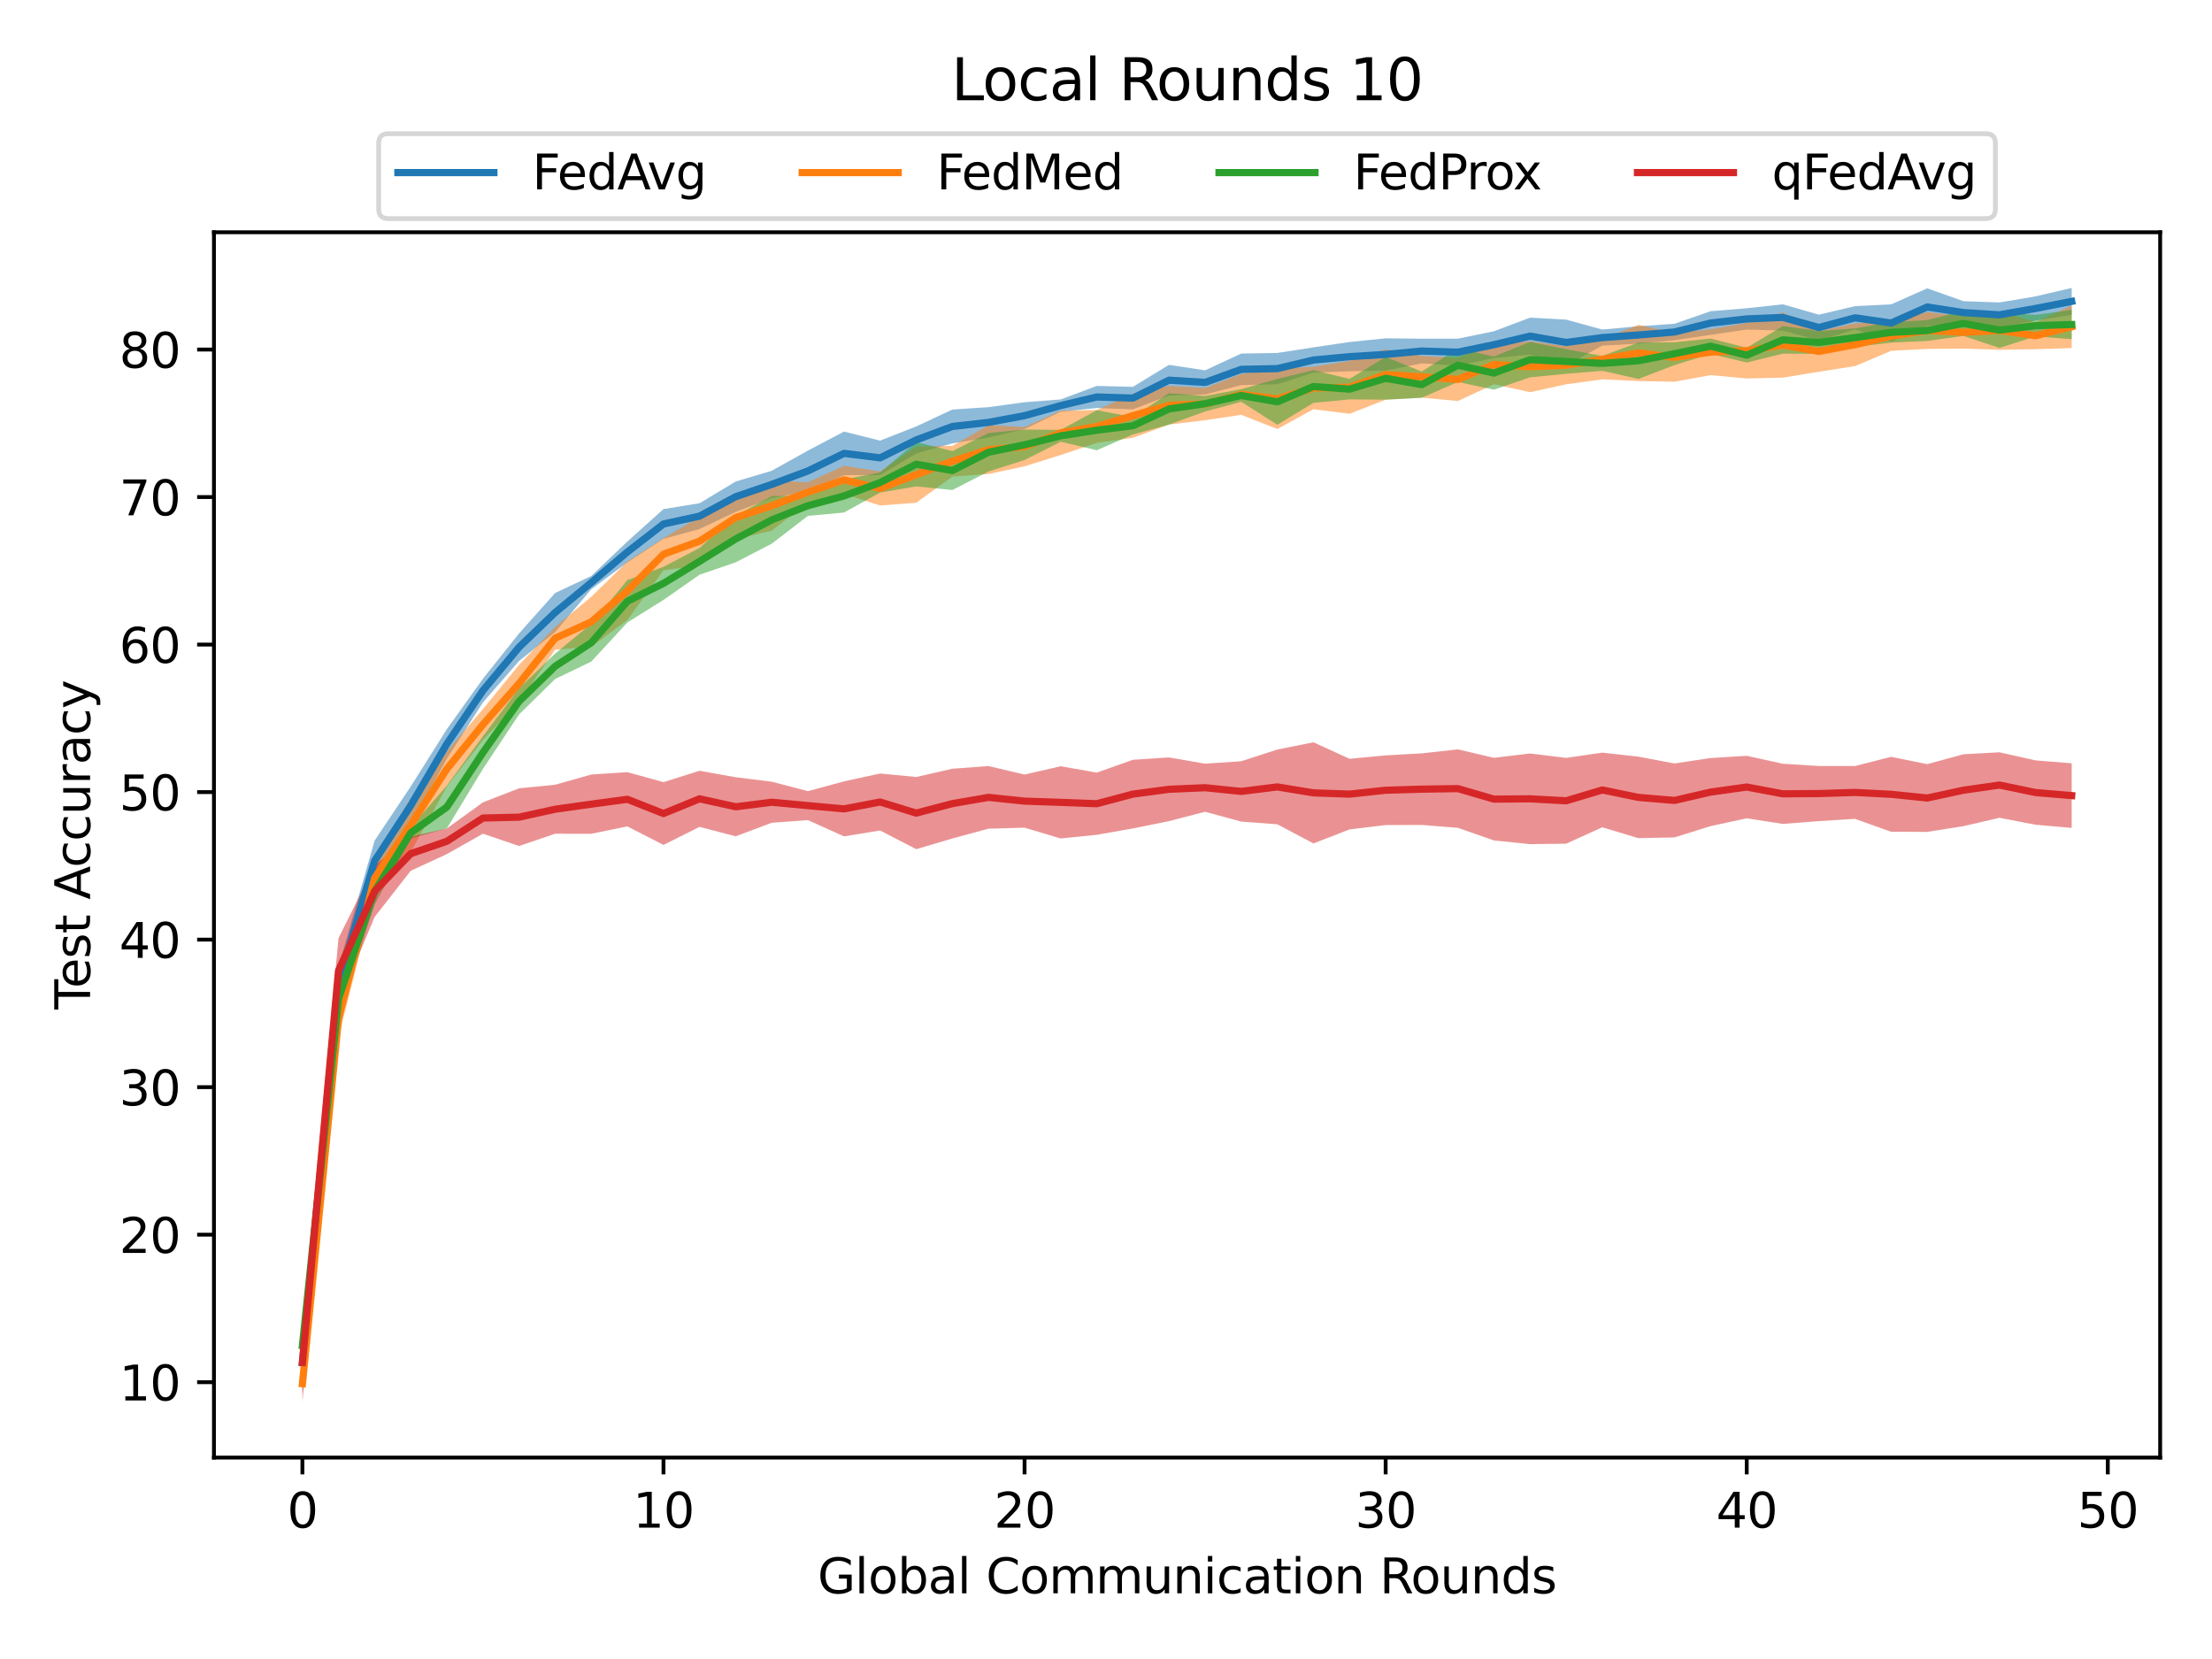 <?xml version="1.0" encoding="utf-8" standalone="no"?>
<!DOCTYPE svg PUBLIC "-//W3C//DTD SVG 1.1//EN"
  "http://www.w3.org/Graphics/SVG/1.1/DTD/svg11.dtd">
<svg height="345.6pt" version="1.1" viewBox="0 0 460.8 345.6" width="460.8pt" xmlns="http://www.w3.org/2000/svg" xmlns:xlink="http://www.w3.org/1999/xlink">
 <defs>
  <style type="text/css">*{stroke-linecap:butt;stroke-linejoin:round;}</style>
 </defs>
 <g id="figure_1">
  <g id="patch_1">
   <path d="M 0 345.6 
L 460.8 345.6 
L 460.8 0 
L 0 0 
z
" style="fill:#ffffff;"/>
  </g>
  <g id="axes_1">
   <g id="patch_2">
    <path d="M 44.57 303.64 
L 450 303.64 
L 450 48.38 
L 44.57 48.38 
z
" style="fill:#ffffff;"/>
   </g>
   <g id="PolyCollection_1">
    <path clip-path="url(#pc0c43f8c46)" d="M 62.999 277.417 
L 62.999 290.367 
L 70.521 208.019 
L 78.042 183.549 
L 85.564 171.791 
L 93.086 158.053 
L 100.608 146.318 
L 108.13 137.701 
L 115.652 131.658 
L 123.174 122.744 
L 130.696 117.167 
L 138.218 112.249 
L 145.739 110.205 
L 153.261 106.635 
L 160.783 103.746 
L 168.305 102.343 
L 175.827 98.987 
L 183.349 98.971 
L 190.871 94.457 
L 198.393 92.371 
L 205.915 91.159 
L 213.436 89.389 
L 220.958 85.766 
L 228.48 85.001 
L 236.002 85.279 
L 243.524 82.392 
L 251.046 82.18 
L 258.568 80.229 
L 266.09 80.044 
L 273.612 77.63 
L 281.134 77.343 
L 288.655 77.181 
L 296.177 75.702 
L 303.699 76.174 
L 311.221 74.607 
L 318.743 73.863 
L 326.265 76.094 
L 333.787 72.008 
L 341.309 71.598 
L 348.831 70.876 
L 356.352 69.759 
L 363.874 68.66 
L 371.396 68.86 
L 378.918 70.905 
L 386.44 68.64 
L 393.962 71.187 
L 401.484 67.834 
L 409.006 67.493 
L 416.528 68.158 
L 424.049 66.781 
L 431.571 65.58 
L 431.571 59.983 
L 431.571 59.983 
L 424.049 61.739 
L 416.528 63.007 
L 409.006 62.738 
L 401.484 60.063 
L 393.962 63.401 
L 386.44 63.769 
L 378.918 65.55 
L 371.396 63.394 
L 363.874 64.216 
L 356.352 64.829 
L 348.831 67.446 
L 341.309 67.969 
L 333.787 68.649 
L 326.265 66.585 
L 318.743 66.171 
L 311.221 69.005 
L 303.699 70.551 
L 296.177 70.556 
L 288.655 70.477 
L 281.134 71.249 
L 273.612 72.362 
L 266.09 73.527 
L 258.568 73.653 
L 251.046 77.148 
L 243.524 76.003 
L 236.002 80.585 
L 228.48 80.396 
L 220.958 83.21 
L 213.436 83.788 
L 205.915 84.819 
L 198.393 85.319 
L 190.871 88.834 
L 183.349 91.789 
L 175.827 89.906 
L 168.305 93.863 
L 160.783 98.062 
L 153.261 100.307 
L 145.739 104.829 
L 138.218 106.052 
L 130.696 112.805 
L 123.174 119.987 
L 115.652 123.522 
L 108.13 131.95 
L 100.608 141.382 
L 93.086 151.899 
L 85.564 163.835 
L 78.042 175.106 
L 70.521 201.362 
L 62.999 277.417 
z
" style="fill:#1f77b4;fill-opacity:0.5;"/>
   </g>
   <g id="PolyCollection_2">
    <path clip-path="url(#pc0c43f8c46)" d="M 62.999 286.229 
L 62.999 290.269 
L 70.521 216.076 
L 78.042 186.403 
L 85.564 177.494 
L 93.086 163.859 
L 100.608 154.142 
L 108.13 146.242 
L 115.652 135.338 
L 123.174 134.744 
L 130.696 129.166 
L 138.218 118.805 
L 145.739 117.787 
L 153.261 112.304 
L 160.783 110.55 
L 168.305 104.605 
L 175.827 102.917 
L 183.349 105.305 
L 190.871 104.729 
L 198.393 99.273 
L 205.915 98.744 
L 213.436 97.141 
L 220.958 94.787 
L 228.48 92.266 
L 236.002 91.195 
L 243.524 88.441 
L 251.046 87.536 
L 258.568 86.415 
L 266.09 89.373 
L 273.612 85.25 
L 281.134 86.196 
L 288.655 83.265 
L 296.177 82.833 
L 303.699 83.538 
L 311.221 80.047 
L 318.743 81.698 
L 326.265 80.057 
L 333.787 79.026 
L 341.309 79.378 
L 348.831 79.52 
L 356.352 78.149 
L 363.874 78.845 
L 371.396 78.669 
L 378.918 77.44 
L 386.44 76.266 
L 393.962 73.084 
L 401.484 72.688 
L 409.006 72.625 
L 416.528 72.858 
L 424.049 72.751 
L 431.571 72.51 
L 431.571 63.634 
L 431.571 63.634 
L 424.049 67.127 
L 416.528 64.842 
L 409.006 65.853 
L 401.484 65.012 
L 393.962 66.95 
L 386.44 67.346 
L 378.918 68.974 
L 371.396 65.099 
L 363.874 67.257 
L 356.352 68.575 
L 348.831 69.383 
L 341.309 67.658 
L 333.787 70.655 
L 326.265 72.114 
L 318.743 71.095 
L 311.221 71.813 
L 303.699 74.545 
L 296.177 74.161 
L 288.655 72.796 
L 281.134 75.156 
L 273.612 76.412 
L 266.09 76.802 
L 258.568 77.893 
L 251.046 80.818 
L 243.524 80.379 
L 236.002 81.982 
L 228.48 85.423 
L 220.958 85.548 
L 213.436 88.951 
L 205.915 88.593 
L 198.393 92.888 
L 190.871 93.033 
L 183.349 98.215 
L 175.827 97.024 
L 168.305 100.471 
L 160.783 100.128 
L 153.261 103.352 
L 145.739 107.672 
L 138.218 112.101 
L 130.696 116.989 
L 123.174 124.325 
L 115.652 130.578 
L 108.13 138.502 
L 100.608 147.718 
L 93.086 156.518 
L 85.564 166.223 
L 78.042 179.41 
L 70.521 208.243 
L 62.999 286.229 
z
" style="fill:#ff7f0e;fill-opacity:0.5;"/>
   </g>
   <g id="PolyCollection_3">
    <path clip-path="url(#pc0c43f8c46)" d="M 62.999 276.395 
L 62.999 284.231 
L 70.521 211.015 
L 78.042 188.462 
L 85.564 174.708 
L 93.086 172.573 
L 100.608 160.169 
L 108.13 148.83 
L 115.652 141.438 
L 123.174 137.82 
L 130.696 129.673 
L 138.218 124.969 
L 145.739 119.721 
L 153.261 117.138 
L 160.783 113.249 
L 168.305 107.464 
L 175.827 106.765 
L 183.349 102.608 
L 190.871 101.329 
L 198.393 102.078 
L 205.915 98.218 
L 213.436 95.836 
L 220.958 92.03 
L 228.48 93.794 
L 236.002 90.504 
L 243.524 88.456 
L 251.046 85.712 
L 258.568 83.703 
L 266.09 88.487 
L 273.612 83.924 
L 281.134 83.201 
L 288.655 83.255 
L 296.177 82.864 
L 303.699 79.57 
L 311.221 81.178 
L 318.743 78.606 
L 326.265 77.871 
L 333.787 77.245 
L 341.309 78.947 
L 348.831 76.051 
L 356.352 73.72 
L 363.874 75.521 
L 371.396 73.668 
L 378.918 73.717 
L 386.44 72.259 
L 393.962 71.375 
L 401.484 71.028 
L 409.006 69.975 
L 416.528 72.476 
L 424.049 70.085 
L 431.571 70.654 
L 431.571 64.556 
L 431.571 64.556 
L 424.049 65.592 
L 416.528 65.069 
L 409.006 64.768 
L 401.484 66.671 
L 393.962 67.103 
L 386.44 68.397 
L 378.918 68.962 
L 371.396 67.922 
L 363.874 72.448 
L 356.352 70.516 
L 348.831 71.296 
L 341.309 71.356 
L 333.787 74.148 
L 326.265 72.743 
L 318.743 71.231 
L 311.221 74.261 
L 303.699 72.601 
L 296.177 77.398 
L 288.655 74.362 
L 281.134 78.928 
L 273.612 77.116 
L 266.09 78.933 
L 258.568 81.072 
L 251.046 82.486 
L 243.524 81.92 
L 236.002 86.875 
L 228.48 85.452 
L 220.958 89.55 
L 213.436 89.478 
L 205.915 90.208 
L 198.393 93.972 
L 190.871 92.076 
L 183.349 98.422 
L 175.827 99.866 
L 168.305 103.214 
L 160.783 103.341 
L 153.261 107.388 
L 145.739 114.141 
L 138.218 118.073 
L 130.696 120.838 
L 123.174 129.963 
L 115.652 136.148 
L 108.13 143.382 
L 100.608 153.361 
L 93.086 163.675 
L 85.564 172.277 
L 78.042 182.952 
L 70.521 205.057 
L 62.999 276.395 
z
" style="fill:#2ca02c;fill-opacity:0.5;"/>
   </g>
   <g id="PolyCollection_4">
    <path clip-path="url(#pc0c43f8c46)" d="M 62.999 275.639 
L 62.999 292.037 
L 70.521 208.98 
L 78.042 191.023 
L 85.564 181.391 
L 93.086 177.925 
L 100.608 173.672 
L 108.13 176.239 
L 115.652 173.681 
L 123.174 173.694 
L 130.696 172.156 
L 138.218 176.013 
L 145.739 172.251 
L 153.261 174.219 
L 160.783 171.393 
L 168.305 170.843 
L 175.827 174.232 
L 183.349 173.008 
L 190.871 176.901 
L 198.393 174.674 
L 205.915 172.632 
L 213.436 172.421 
L 220.958 174.666 
L 228.48 173.908 
L 236.002 172.582 
L 243.524 171.059 
L 251.046 169.107 
L 258.568 171.152 
L 266.09 171.716 
L 273.612 175.703 
L 281.134 172.787 
L 288.655 171.875 
L 296.177 171.855 
L 303.699 172.451 
L 311.221 175.081 
L 318.743 175.849 
L 326.265 175.757 
L 333.787 172.34 
L 341.309 174.601 
L 348.831 174.446 
L 356.352 172.099 
L 363.874 170.463 
L 371.396 171.637 
L 378.918 171.052 
L 386.44 170.583 
L 393.962 173.273 
L 401.484 173.298 
L 409.006 172.107 
L 416.528 170.359 
L 424.049 171.81 
L 431.571 172.464 
L 431.571 159.01 
L 431.571 159.01 
L 424.049 158.399 
L 416.528 156.715 
L 409.006 157.13 
L 401.484 159.185 
L 393.962 157.66 
L 386.44 159.576 
L 378.918 159.575 
L 371.396 159.1 
L 363.874 157.447 
L 356.352 157.913 
L 348.831 159.044 
L 341.309 157.623 
L 333.787 156.787 
L 326.265 157.881 
L 318.743 156.965 
L 311.221 157.869 
L 303.699 156.11 
L 296.177 156.94 
L 288.655 157.362 
L 281.134 158.073 
L 273.612 154.628 
L 266.09 156.144 
L 258.568 158.577 
L 251.046 159.086 
L 243.524 157.785 
L 236.002 158.278 
L 228.48 160.947 
L 220.958 159.624 
L 213.436 161.352 
L 205.915 159.58 
L 198.393 160.144 
L 190.871 161.863 
L 183.349 161.134 
L 175.827 162.774 
L 168.305 164.811 
L 160.783 162.847 
L 153.261 161.914 
L 145.739 160.563 
L 138.218 162.935 
L 130.696 160.855 
L 123.174 161.346 
L 115.652 163.473 
L 108.13 164.222 
L 100.608 167.144 
L 93.086 172.591 
L 85.564 174.276 
L 78.042 180.292 
L 70.521 195.427 
L 62.999 275.639 
z
" style="fill:#d62728;fill-opacity:0.5;"/>
   </g>
   <g id="matplotlib.axis_1">
    <g id="xtick_1">
     <g id="line2d_1">
      <defs>
       <path d="M 0 0 
L 0 3.5 
" id="md876780bab" style="stroke:#000000;stroke-width:0.8;"/>
      </defs>
      <g>
       <use style="stroke:#000000;stroke-width:0.8;" x="62.999" xlink:href="#md876780bab" y="303.64"/>
      </g>
     </g>
     <g id="text_1">
      <!-- 0 -->
      <g transform="translate(59.817 318.238)scale(0.1 -0.1)">
       <defs>
        <path d="M 2034 4250 
Q 1547 4250 1301 3770 
Q 1056 3291 1056 2328 
Q 1056 1369 1301 889 
Q 1547 409 2034 409 
Q 2525 409 2770 889 
Q 3016 1369 3016 2328 
Q 3016 3291 2770 3770 
Q 2525 4250 2034 4250 
z
M 2034 4750 
Q 2819 4750 3233 4129 
Q 3647 3509 3647 2328 
Q 3647 1150 3233 529 
Q 2819 -91 2034 -91 
Q 1250 -91 836 529 
Q 422 1150 422 2328 
Q 422 3509 836 4129 
Q 1250 4750 2034 4750 
z
" id="DejaVuSans-30" transform="scale(0.016)"/>
       </defs>
       <use xlink:href="#DejaVuSans-30"/>
      </g>
     </g>
    </g>
    <g id="xtick_2">
     <g id="line2d_2">
      <g>
       <use style="stroke:#000000;stroke-width:0.8;" x="138.218" xlink:href="#md876780bab" y="303.64"/>
      </g>
     </g>
     <g id="text_2">
      <!-- 10 -->
      <g transform="translate(131.855 318.238)scale(0.1 -0.1)">
       <defs>
        <path d="M 794 531 
L 1825 531 
L 1825 4091 
L 703 3866 
L 703 4441 
L 1819 4666 
L 2450 4666 
L 2450 531 
L 3481 531 
L 3481 0 
L 794 0 
L 794 531 
z
" id="DejaVuSans-31" transform="scale(0.016)"/>
       </defs>
       <use xlink:href="#DejaVuSans-31"/>
       <use x="63.623" xlink:href="#DejaVuSans-30"/>
      </g>
     </g>
    </g>
    <g id="xtick_3">
     <g id="line2d_3">
      <g>
       <use style="stroke:#000000;stroke-width:0.8;" x="213.436" xlink:href="#md876780bab" y="303.64"/>
      </g>
     </g>
     <g id="text_3">
      <!-- 20 -->
      <g transform="translate(207.074 318.238)scale(0.1 -0.1)">
       <defs>
        <path d="M 1228 531 
L 3431 531 
L 3431 0 
L 469 0 
L 469 531 
Q 828 903 1448 1529 
Q 2069 2156 2228 2338 
Q 2531 2678 2651 2914 
Q 2772 3150 2772 3378 
Q 2772 3750 2511 3984 
Q 2250 4219 1831 4219 
Q 1534 4219 1204 4116 
Q 875 4013 500 3803 
L 500 4441 
Q 881 4594 1212 4672 
Q 1544 4750 1819 4750 
Q 2544 4750 2975 4387 
Q 3406 4025 3406 3419 
Q 3406 3131 3298 2873 
Q 3191 2616 2906 2266 
Q 2828 2175 2409 1742 
Q 1991 1309 1228 531 
z
" id="DejaVuSans-32" transform="scale(0.016)"/>
       </defs>
       <use xlink:href="#DejaVuSans-32"/>
       <use x="63.623" xlink:href="#DejaVuSans-30"/>
      </g>
     </g>
    </g>
    <g id="xtick_4">
     <g id="line2d_4">
      <g>
       <use style="stroke:#000000;stroke-width:0.8;" x="288.655" xlink:href="#md876780bab" y="303.64"/>
      </g>
     </g>
     <g id="text_4">
      <!-- 30 -->
      <g transform="translate(282.293 318.238)scale(0.1 -0.1)">
       <defs>
        <path d="M 2597 2516 
Q 3050 2419 3304 2112 
Q 3559 1806 3559 1356 
Q 3559 666 3084 287 
Q 2609 -91 1734 -91 
Q 1441 -91 1130 -33 
Q 819 25 488 141 
L 488 750 
Q 750 597 1062 519 
Q 1375 441 1716 441 
Q 2309 441 2620 675 
Q 2931 909 2931 1356 
Q 2931 1769 2642 2001 
Q 2353 2234 1838 2234 
L 1294 2234 
L 1294 2753 
L 1863 2753 
Q 2328 2753 2575 2939 
Q 2822 3125 2822 3475 
Q 2822 3834 2567 4026 
Q 2313 4219 1838 4219 
Q 1578 4219 1281 4162 
Q 984 4106 628 3988 
L 628 4550 
Q 988 4650 1302 4700 
Q 1616 4750 1894 4750 
Q 2613 4750 3031 4423 
Q 3450 4097 3450 3541 
Q 3450 3153 3228 2886 
Q 3006 2619 2597 2516 
z
" id="DejaVuSans-33" transform="scale(0.016)"/>
       </defs>
       <use xlink:href="#DejaVuSans-33"/>
       <use x="63.623" xlink:href="#DejaVuSans-30"/>
      </g>
     </g>
    </g>
    <g id="xtick_5">
     <g id="line2d_5">
      <g>
       <use style="stroke:#000000;stroke-width:0.8;" x="363.874" xlink:href="#md876780bab" y="303.64"/>
      </g>
     </g>
     <g id="text_5">
      <!-- 40 -->
      <g transform="translate(357.512 318.238)scale(0.1 -0.1)">
       <defs>
        <path d="M 2419 4116 
L 825 1625 
L 2419 1625 
L 2419 4116 
z
M 2253 4666 
L 3047 4666 
L 3047 1625 
L 3713 1625 
L 3713 1100 
L 3047 1100 
L 3047 0 
L 2419 0 
L 2419 1100 
L 313 1100 
L 313 1709 
L 2253 4666 
z
" id="DejaVuSans-34" transform="scale(0.016)"/>
       </defs>
       <use xlink:href="#DejaVuSans-34"/>
       <use x="63.623" xlink:href="#DejaVuSans-30"/>
      </g>
     </g>
    </g>
    <g id="xtick_6">
     <g id="line2d_6">
      <g>
       <use style="stroke:#000000;stroke-width:0.8;" x="439.093" xlink:href="#md876780bab" y="303.64"/>
      </g>
     </g>
     <g id="text_6">
      <!-- 50 -->
      <g transform="translate(432.731 318.238)scale(0.1 -0.1)">
       <defs>
        <path d="M 691 4666 
L 3169 4666 
L 3169 4134 
L 1269 4134 
L 1269 2991 
Q 1406 3038 1543 3061 
Q 1681 3084 1819 3084 
Q 2600 3084 3056 2656 
Q 3513 2228 3513 1497 
Q 3513 744 3044 326 
Q 2575 -91 1722 -91 
Q 1428 -91 1123 -41 
Q 819 9 494 109 
L 494 744 
Q 775 591 1075 516 
Q 1375 441 1709 441 
Q 2250 441 2565 725 
Q 2881 1009 2881 1497 
Q 2881 1984 2565 2268 
Q 2250 2553 1709 2553 
Q 1456 2553 1204 2497 
Q 953 2441 691 2322 
L 691 4666 
z
" id="DejaVuSans-35" transform="scale(0.016)"/>
       </defs>
       <use xlink:href="#DejaVuSans-35"/>
       <use x="63.623" xlink:href="#DejaVuSans-30"/>
      </g>
     </g>
    </g>
    <g id="text_7">
     <!-- Global Communication Rounds -->
     <g transform="translate(170.323 331.917)scale(0.1 -0.1)">
      <defs>
       <path d="M 3809 666 
L 3809 1919 
L 2778 1919 
L 2778 2438 
L 4434 2438 
L 4434 434 
Q 4069 175 3628 42 
Q 3188 -91 2688 -91 
Q 1594 -91 976 548 
Q 359 1188 359 2328 
Q 359 3472 976 4111 
Q 1594 4750 2688 4750 
Q 3144 4750 3555 4637 
Q 3966 4525 4313 4306 
L 4313 3634 
Q 3963 3931 3569 4081 
Q 3175 4231 2741 4231 
Q 1884 4231 1454 3753 
Q 1025 3275 1025 2328 
Q 1025 1384 1454 906 
Q 1884 428 2741 428 
Q 3075 428 3337 486 
Q 3600 544 3809 666 
z
" id="DejaVuSans-47" transform="scale(0.016)"/>
       <path d="M 603 4863 
L 1178 4863 
L 1178 0 
L 603 0 
L 603 4863 
z
" id="DejaVuSans-6c" transform="scale(0.016)"/>
       <path d="M 1959 3097 
Q 1497 3097 1228 2736 
Q 959 2375 959 1747 
Q 959 1119 1226 758 
Q 1494 397 1959 397 
Q 2419 397 2687 759 
Q 2956 1122 2956 1747 
Q 2956 2369 2687 2733 
Q 2419 3097 1959 3097 
z
M 1959 3584 
Q 2709 3584 3137 3096 
Q 3566 2609 3566 1747 
Q 3566 888 3137 398 
Q 2709 -91 1959 -91 
Q 1206 -91 779 398 
Q 353 888 353 1747 
Q 353 2609 779 3096 
Q 1206 3584 1959 3584 
z
" id="DejaVuSans-6f" transform="scale(0.016)"/>
       <path d="M 3116 1747 
Q 3116 2381 2855 2742 
Q 2594 3103 2138 3103 
Q 1681 3103 1420 2742 
Q 1159 2381 1159 1747 
Q 1159 1113 1420 752 
Q 1681 391 2138 391 
Q 2594 391 2855 752 
Q 3116 1113 3116 1747 
z
M 1159 2969 
Q 1341 3281 1617 3432 
Q 1894 3584 2278 3584 
Q 2916 3584 3314 3078 
Q 3713 2572 3713 1747 
Q 3713 922 3314 415 
Q 2916 -91 2278 -91 
Q 1894 -91 1617 61 
Q 1341 213 1159 525 
L 1159 0 
L 581 0 
L 581 4863 
L 1159 4863 
L 1159 2969 
z
" id="DejaVuSans-62" transform="scale(0.016)"/>
       <path d="M 2194 1759 
Q 1497 1759 1228 1600 
Q 959 1441 959 1056 
Q 959 750 1161 570 
Q 1363 391 1709 391 
Q 2188 391 2477 730 
Q 2766 1069 2766 1631 
L 2766 1759 
L 2194 1759 
z
M 3341 1997 
L 3341 0 
L 2766 0 
L 2766 531 
Q 2569 213 2275 61 
Q 1981 -91 1556 -91 
Q 1019 -91 701 211 
Q 384 513 384 1019 
Q 384 1609 779 1909 
Q 1175 2209 1959 2209 
L 2766 2209 
L 2766 2266 
Q 2766 2663 2505 2880 
Q 2244 3097 1772 3097 
Q 1472 3097 1187 3025 
Q 903 2953 641 2809 
L 641 3341 
Q 956 3463 1253 3523 
Q 1550 3584 1831 3584 
Q 2591 3584 2966 3190 
Q 3341 2797 3341 1997 
z
" id="DejaVuSans-61" transform="scale(0.016)"/>
       <path id="DejaVuSans-20" transform="scale(0.016)"/>
       <path d="M 4122 4306 
L 4122 3641 
Q 3803 3938 3442 4084 
Q 3081 4231 2675 4231 
Q 1875 4231 1450 3742 
Q 1025 3253 1025 2328 
Q 1025 1406 1450 917 
Q 1875 428 2675 428 
Q 3081 428 3442 575 
Q 3803 722 4122 1019 
L 4122 359 
Q 3791 134 3420 21 
Q 3050 -91 2638 -91 
Q 1578 -91 968 557 
Q 359 1206 359 2328 
Q 359 3453 968 4101 
Q 1578 4750 2638 4750 
Q 3056 4750 3426 4639 
Q 3797 4528 4122 4306 
z
" id="DejaVuSans-43" transform="scale(0.016)"/>
       <path d="M 3328 2828 
Q 3544 3216 3844 3400 
Q 4144 3584 4550 3584 
Q 5097 3584 5394 3201 
Q 5691 2819 5691 2113 
L 5691 0 
L 5113 0 
L 5113 2094 
Q 5113 2597 4934 2840 
Q 4756 3084 4391 3084 
Q 3944 3084 3684 2787 
Q 3425 2491 3425 1978 
L 3425 0 
L 2847 0 
L 2847 2094 
Q 2847 2600 2669 2842 
Q 2491 3084 2119 3084 
Q 1678 3084 1418 2786 
Q 1159 2488 1159 1978 
L 1159 0 
L 581 0 
L 581 3500 
L 1159 3500 
L 1159 2956 
Q 1356 3278 1631 3431 
Q 1906 3584 2284 3584 
Q 2666 3584 2933 3390 
Q 3200 3197 3328 2828 
z
" id="DejaVuSans-6d" transform="scale(0.016)"/>
       <path d="M 544 1381 
L 544 3500 
L 1119 3500 
L 1119 1403 
Q 1119 906 1312 657 
Q 1506 409 1894 409 
Q 2359 409 2629 706 
Q 2900 1003 2900 1516 
L 2900 3500 
L 3475 3500 
L 3475 0 
L 2900 0 
L 2900 538 
Q 2691 219 2414 64 
Q 2138 -91 1772 -91 
Q 1169 -91 856 284 
Q 544 659 544 1381 
z
M 1991 3584 
L 1991 3584 
z
" id="DejaVuSans-75" transform="scale(0.016)"/>
       <path d="M 3513 2113 
L 3513 0 
L 2938 0 
L 2938 2094 
Q 2938 2591 2744 2837 
Q 2550 3084 2163 3084 
Q 1697 3084 1428 2787 
Q 1159 2491 1159 1978 
L 1159 0 
L 581 0 
L 581 3500 
L 1159 3500 
L 1159 2956 
Q 1366 3272 1645 3428 
Q 1925 3584 2291 3584 
Q 2894 3584 3203 3211 
Q 3513 2838 3513 2113 
z
" id="DejaVuSans-6e" transform="scale(0.016)"/>
       <path d="M 603 3500 
L 1178 3500 
L 1178 0 
L 603 0 
L 603 3500 
z
M 603 4863 
L 1178 4863 
L 1178 4134 
L 603 4134 
L 603 4863 
z
" id="DejaVuSans-69" transform="scale(0.016)"/>
       <path d="M 3122 3366 
L 3122 2828 
Q 2878 2963 2633 3030 
Q 2388 3097 2138 3097 
Q 1578 3097 1268 2742 
Q 959 2388 959 1747 
Q 959 1106 1268 751 
Q 1578 397 2138 397 
Q 2388 397 2633 464 
Q 2878 531 3122 666 
L 3122 134 
Q 2881 22 2623 -34 
Q 2366 -91 2075 -91 
Q 1284 -91 818 406 
Q 353 903 353 1747 
Q 353 2603 823 3093 
Q 1294 3584 2113 3584 
Q 2378 3584 2631 3529 
Q 2884 3475 3122 3366 
z
" id="DejaVuSans-63" transform="scale(0.016)"/>
       <path d="M 1172 4494 
L 1172 3500 
L 2356 3500 
L 2356 3053 
L 1172 3053 
L 1172 1153 
Q 1172 725 1289 603 
Q 1406 481 1766 481 
L 2356 481 
L 2356 0 
L 1766 0 
Q 1100 0 847 248 
Q 594 497 594 1153 
L 594 3053 
L 172 3053 
L 172 3500 
L 594 3500 
L 594 4494 
L 1172 4494 
z
" id="DejaVuSans-74" transform="scale(0.016)"/>
       <path d="M 2841 2188 
Q 3044 2119 3236 1894 
Q 3428 1669 3622 1275 
L 4263 0 
L 3584 0 
L 2988 1197 
Q 2756 1666 2539 1819 
Q 2322 1972 1947 1972 
L 1259 1972 
L 1259 0 
L 628 0 
L 628 4666 
L 2053 4666 
Q 2853 4666 3247 4331 
Q 3641 3997 3641 3322 
Q 3641 2881 3436 2590 
Q 3231 2300 2841 2188 
z
M 1259 4147 
L 1259 2491 
L 2053 2491 
Q 2509 2491 2742 2702 
Q 2975 2913 2975 3322 
Q 2975 3731 2742 3939 
Q 2509 4147 2053 4147 
L 1259 4147 
z
" id="DejaVuSans-52" transform="scale(0.016)"/>
       <path d="M 2906 2969 
L 2906 4863 
L 3481 4863 
L 3481 0 
L 2906 0 
L 2906 525 
Q 2725 213 2448 61 
Q 2172 -91 1784 -91 
Q 1150 -91 751 415 
Q 353 922 353 1747 
Q 353 2572 751 3078 
Q 1150 3584 1784 3584 
Q 2172 3584 2448 3432 
Q 2725 3281 2906 2969 
z
M 947 1747 
Q 947 1113 1208 752 
Q 1469 391 1925 391 
Q 2381 391 2643 752 
Q 2906 1113 2906 1747 
Q 2906 2381 2643 2742 
Q 2381 3103 1925 3103 
Q 1469 3103 1208 2742 
Q 947 2381 947 1747 
z
" id="DejaVuSans-64" transform="scale(0.016)"/>
       <path d="M 2834 3397 
L 2834 2853 
Q 2591 2978 2328 3040 
Q 2066 3103 1784 3103 
Q 1356 3103 1142 2972 
Q 928 2841 928 2578 
Q 928 2378 1081 2264 
Q 1234 2150 1697 2047 
L 1894 2003 
Q 2506 1872 2764 1633 
Q 3022 1394 3022 966 
Q 3022 478 2636 193 
Q 2250 -91 1575 -91 
Q 1294 -91 989 -36 
Q 684 19 347 128 
L 347 722 
Q 666 556 975 473 
Q 1284 391 1588 391 
Q 1994 391 2212 530 
Q 2431 669 2431 922 
Q 2431 1156 2273 1281 
Q 2116 1406 1581 1522 
L 1381 1569 
Q 847 1681 609 1914 
Q 372 2147 372 2553 
Q 372 3047 722 3315 
Q 1072 3584 1716 3584 
Q 2034 3584 2315 3537 
Q 2597 3491 2834 3397 
z
" id="DejaVuSans-73" transform="scale(0.016)"/>
      </defs>
      <use xlink:href="#DejaVuSans-47"/>
      <use x="77.49" xlink:href="#DejaVuSans-6c"/>
      <use x="105.273" xlink:href="#DejaVuSans-6f"/>
      <use x="166.455" xlink:href="#DejaVuSans-62"/>
      <use x="229.932" xlink:href="#DejaVuSans-61"/>
      <use x="291.211" xlink:href="#DejaVuSans-6c"/>
      <use x="318.994" xlink:href="#DejaVuSans-20"/>
      <use x="350.781" xlink:href="#DejaVuSans-43"/>
      <use x="420.605" xlink:href="#DejaVuSans-6f"/>
      <use x="481.787" xlink:href="#DejaVuSans-6d"/>
      <use x="579.199" xlink:href="#DejaVuSans-6d"/>
      <use x="676.611" xlink:href="#DejaVuSans-75"/>
      <use x="739.99" xlink:href="#DejaVuSans-6e"/>
      <use x="803.369" xlink:href="#DejaVuSans-69"/>
      <use x="831.152" xlink:href="#DejaVuSans-63"/>
      <use x="886.133" xlink:href="#DejaVuSans-61"/>
      <use x="947.412" xlink:href="#DejaVuSans-74"/>
      <use x="986.621" xlink:href="#DejaVuSans-69"/>
      <use x="1014.404" xlink:href="#DejaVuSans-6f"/>
      <use x="1075.586" xlink:href="#DejaVuSans-6e"/>
      <use x="1138.965" xlink:href="#DejaVuSans-20"/>
      <use x="1170.752" xlink:href="#DejaVuSans-52"/>
      <use x="1235.734" xlink:href="#DejaVuSans-6f"/>
      <use x="1296.916" xlink:href="#DejaVuSans-75"/>
      <use x="1360.295" xlink:href="#DejaVuSans-6e"/>
      <use x="1423.674" xlink:href="#DejaVuSans-64"/>
      <use x="1487.15" xlink:href="#DejaVuSans-73"/>
     </g>
    </g>
   </g>
   <g id="matplotlib.axis_2">
    <g id="ytick_1">
     <g id="line2d_7">
      <defs>
       <path d="M 0 0 
L -3.5 0 
" id="m80d106e3ca" style="stroke:#000000;stroke-width:0.8;"/>
      </defs>
      <g>
       <use style="stroke:#000000;stroke-width:0.8;" x="44.57" xlink:href="#m80d106e3ca" y="287.938"/>
      </g>
     </g>
     <g id="text_8">
      <!-- 10 -->
      <g transform="translate(24.845 291.737)scale(0.1 -0.1)">
       <use xlink:href="#DejaVuSans-31"/>
       <use x="63.623" xlink:href="#DejaVuSans-30"/>
      </g>
     </g>
    </g>
    <g id="ytick_2">
     <g id="line2d_8">
      <g>
       <use style="stroke:#000000;stroke-width:0.8;" x="44.57" xlink:href="#m80d106e3ca" y="257.206"/>
      </g>
     </g>
     <g id="text_9">
      <!-- 20 -->
      <g transform="translate(24.845 261.005)scale(0.1 -0.1)">
       <use xlink:href="#DejaVuSans-32"/>
       <use x="63.623" xlink:href="#DejaVuSans-30"/>
      </g>
     </g>
    </g>
    <g id="ytick_3">
     <g id="line2d_9">
      <g>
       <use style="stroke:#000000;stroke-width:0.8;" x="44.57" xlink:href="#m80d106e3ca" y="226.475"/>
      </g>
     </g>
     <g id="text_10">
      <!-- 30 -->
      <g transform="translate(24.845 230.274)scale(0.1 -0.1)">
       <use xlink:href="#DejaVuSans-33"/>
       <use x="63.623" xlink:href="#DejaVuSans-30"/>
      </g>
     </g>
    </g>
    <g id="ytick_4">
     <g id="line2d_10">
      <g>
       <use style="stroke:#000000;stroke-width:0.8;" x="44.57" xlink:href="#m80d106e3ca" y="195.743"/>
      </g>
     </g>
     <g id="text_11">
      <!-- 40 -->
      <g transform="translate(24.845 199.543)scale(0.1 -0.1)">
       <use xlink:href="#DejaVuSans-34"/>
       <use x="63.623" xlink:href="#DejaVuSans-30"/>
      </g>
     </g>
    </g>
    <g id="ytick_5">
     <g id="line2d_11">
      <g>
       <use style="stroke:#000000;stroke-width:0.8;" x="44.57" xlink:href="#m80d106e3ca" y="165.012"/>
      </g>
     </g>
     <g id="text_12">
      <!-- 50 -->
      <g transform="translate(24.845 168.811)scale(0.1 -0.1)">
       <use xlink:href="#DejaVuSans-35"/>
       <use x="63.623" xlink:href="#DejaVuSans-30"/>
      </g>
     </g>
    </g>
    <g id="ytick_6">
     <g id="line2d_12">
      <g>
       <use style="stroke:#000000;stroke-width:0.8;" x="44.57" xlink:href="#m80d106e3ca" y="134.281"/>
      </g>
     </g>
     <g id="text_13">
      <!-- 60 -->
      <g transform="translate(24.845 138.08)scale(0.1 -0.1)">
       <defs>
        <path d="M 2113 2584 
Q 1688 2584 1439 2293 
Q 1191 2003 1191 1497 
Q 1191 994 1439 701 
Q 1688 409 2113 409 
Q 2538 409 2786 701 
Q 3034 994 3034 1497 
Q 3034 2003 2786 2293 
Q 2538 2584 2113 2584 
z
M 3366 4563 
L 3366 3988 
Q 3128 4100 2886 4159 
Q 2644 4219 2406 4219 
Q 1781 4219 1451 3797 
Q 1122 3375 1075 2522 
Q 1259 2794 1537 2939 
Q 1816 3084 2150 3084 
Q 2853 3084 3261 2657 
Q 3669 2231 3669 1497 
Q 3669 778 3244 343 
Q 2819 -91 2113 -91 
Q 1303 -91 875 529 
Q 447 1150 447 2328 
Q 447 3434 972 4092 
Q 1497 4750 2381 4750 
Q 2619 4750 2861 4703 
Q 3103 4656 3366 4563 
z
" id="DejaVuSans-36" transform="scale(0.016)"/>
       </defs>
       <use xlink:href="#DejaVuSans-36"/>
       <use x="63.623" xlink:href="#DejaVuSans-30"/>
      </g>
     </g>
    </g>
    <g id="ytick_7">
     <g id="line2d_13">
      <g>
       <use style="stroke:#000000;stroke-width:0.8;" x="44.57" xlink:href="#m80d106e3ca" y="103.549"/>
      </g>
     </g>
     <g id="text_14">
      <!-- 70 -->
      <g transform="translate(24.845 107.348)scale(0.1 -0.1)">
       <defs>
        <path d="M 525 4666 
L 3525 4666 
L 3525 4397 
L 1831 0 
L 1172 0 
L 2766 4134 
L 525 4134 
L 525 4666 
z
" id="DejaVuSans-37" transform="scale(0.016)"/>
       </defs>
       <use xlink:href="#DejaVuSans-37"/>
       <use x="63.623" xlink:href="#DejaVuSans-30"/>
      </g>
     </g>
    </g>
    <g id="ytick_8">
     <g id="line2d_14">
      <g>
       <use style="stroke:#000000;stroke-width:0.8;" x="44.57" xlink:href="#m80d106e3ca" y="72.818"/>
      </g>
     </g>
     <g id="text_15">
      <!-- 80 -->
      <g transform="translate(24.845 76.617)scale(0.1 -0.1)">
       <defs>
        <path d="M 2034 2216 
Q 1584 2216 1326 1975 
Q 1069 1734 1069 1313 
Q 1069 891 1326 650 
Q 1584 409 2034 409 
Q 2484 409 2743 651 
Q 3003 894 3003 1313 
Q 3003 1734 2745 1975 
Q 2488 2216 2034 2216 
z
M 1403 2484 
Q 997 2584 770 2862 
Q 544 3141 544 3541 
Q 544 4100 942 4425 
Q 1341 4750 2034 4750 
Q 2731 4750 3128 4425 
Q 3525 4100 3525 3541 
Q 3525 3141 3298 2862 
Q 3072 2584 2669 2484 
Q 3125 2378 3379 2068 
Q 3634 1759 3634 1313 
Q 3634 634 3220 271 
Q 2806 -91 2034 -91 
Q 1263 -91 848 271 
Q 434 634 434 1313 
Q 434 1759 690 2068 
Q 947 2378 1403 2484 
z
M 1172 3481 
Q 1172 3119 1398 2916 
Q 1625 2713 2034 2713 
Q 2441 2713 2670 2916 
Q 2900 3119 2900 3481 
Q 2900 3844 2670 4047 
Q 2441 4250 2034 4250 
Q 1625 4250 1398 4047 
Q 1172 3844 1172 3481 
z
" id="DejaVuSans-38" transform="scale(0.016)"/>
       </defs>
       <use xlink:href="#DejaVuSans-38"/>
       <use x="63.623" xlink:href="#DejaVuSans-30"/>
      </g>
     </g>
    </g>
    <g id="text_16">
     <!-- Test Accuracy -->
     <g transform="translate(18.765 210.273)rotate(-90)scale(0.1 -0.1)">
      <defs>
       <path d="M -19 4666 
L 3928 4666 
L 3928 4134 
L 2272 4134 
L 2272 0 
L 1638 0 
L 1638 4134 
L -19 4134 
L -19 4666 
z
" id="DejaVuSans-54" transform="scale(0.016)"/>
       <path d="M 3597 1894 
L 3597 1613 
L 953 1613 
Q 991 1019 1311 708 
Q 1631 397 2203 397 
Q 2534 397 2845 478 
Q 3156 559 3463 722 
L 3463 178 
Q 3153 47 2828 -22 
Q 2503 -91 2169 -91 
Q 1331 -91 842 396 
Q 353 884 353 1716 
Q 353 2575 817 3079 
Q 1281 3584 2069 3584 
Q 2775 3584 3186 3129 
Q 3597 2675 3597 1894 
z
M 3022 2063 
Q 3016 2534 2758 2815 
Q 2500 3097 2075 3097 
Q 1594 3097 1305 2825 
Q 1016 2553 972 2059 
L 3022 2063 
z
" id="DejaVuSans-65" transform="scale(0.016)"/>
       <path d="M 2188 4044 
L 1331 1722 
L 3047 1722 
L 2188 4044 
z
M 1831 4666 
L 2547 4666 
L 4325 0 
L 3669 0 
L 3244 1197 
L 1141 1197 
L 716 0 
L 50 0 
L 1831 4666 
z
" id="DejaVuSans-41" transform="scale(0.016)"/>
       <path d="M 2631 2963 
Q 2534 3019 2420 3045 
Q 2306 3072 2169 3072 
Q 1681 3072 1420 2755 
Q 1159 2438 1159 1844 
L 1159 0 
L 581 0 
L 581 3500 
L 1159 3500 
L 1159 2956 
Q 1341 3275 1631 3429 
Q 1922 3584 2338 3584 
Q 2397 3584 2469 3576 
Q 2541 3569 2628 3553 
L 2631 2963 
z
" id="DejaVuSans-72" transform="scale(0.016)"/>
       <path d="M 2059 -325 
Q 1816 -950 1584 -1140 
Q 1353 -1331 966 -1331 
L 506 -1331 
L 506 -850 
L 844 -850 
Q 1081 -850 1212 -737 
Q 1344 -625 1503 -206 
L 1606 56 
L 191 3500 
L 800 3500 
L 1894 763 
L 2988 3500 
L 3597 3500 
L 2059 -325 
z
" id="DejaVuSans-79" transform="scale(0.016)"/>
      </defs>
      <use xlink:href="#DejaVuSans-54"/>
      <use x="44.084" xlink:href="#DejaVuSans-65"/>
      <use x="105.607" xlink:href="#DejaVuSans-73"/>
      <use x="157.707" xlink:href="#DejaVuSans-74"/>
      <use x="196.916" xlink:href="#DejaVuSans-20"/>
      <use x="228.703" xlink:href="#DejaVuSans-41"/>
      <use x="295.361" xlink:href="#DejaVuSans-63"/>
      <use x="350.342" xlink:href="#DejaVuSans-63"/>
      <use x="405.322" xlink:href="#DejaVuSans-75"/>
      <use x="468.701" xlink:href="#DejaVuSans-72"/>
      <use x="509.814" xlink:href="#DejaVuSans-61"/>
      <use x="571.094" xlink:href="#DejaVuSans-63"/>
      <use x="626.074" xlink:href="#DejaVuSans-79"/>
     </g>
    </g>
   </g>
   <g id="line2d_15">
    <path clip-path="url(#pc0c43f8c46)" d="M 62.999 283.892 
L 70.521 204.691 
L 78.042 179.327 
L 85.564 167.813 
L 93.086 154.976 
L 100.608 143.85 
L 108.13 134.825 
L 115.652 127.59 
L 123.174 121.366 
L 130.696 114.986 
L 138.218 109.151 
L 145.739 107.517 
L 153.261 103.471 
L 160.783 100.904 
L 168.305 98.103 
L 175.827 94.446 
L 183.349 95.38 
L 190.871 91.646 
L 198.393 88.845 
L 205.915 87.989 
L 213.436 86.589 
L 220.958 84.488 
L 228.48 82.698 
L 236.002 82.932 
L 243.524 79.197 
L 251.046 79.664 
L 258.568 76.941 
L 266.09 76.786 
L 273.612 74.996 
L 281.134 74.296 
L 288.655 73.829 
L 296.177 73.129 
L 303.699 73.362 
L 311.221 71.806 
L 318.743 70.017 
L 326.265 71.34 
L 333.787 70.328 
L 341.309 69.784 
L 348.831 69.161 
L 356.352 67.294 
L 363.874 66.438 
L 371.396 66.127 
L 378.918 68.227 
L 386.44 66.205 
L 393.962 67.294 
L 401.484 63.948 
L 409.006 65.115 
L 416.528 65.582 
L 424.049 64.26 
L 431.571 62.781 
" style="fill:none;stroke:#1f77b4;stroke-linecap:square;stroke-width:1.5;"/>
   </g>
   <g id="line2d_16">
    <path clip-path="url(#pc0c43f8c46)" d="M 62.999 288.249 
L 70.521 212.159 
L 78.042 182.906 
L 85.564 171.859 
L 93.086 160.188 
L 100.608 150.93 
L 108.13 142.372 
L 115.652 132.958 
L 123.174 129.535 
L 130.696 123.077 
L 138.218 115.453 
L 145.739 112.73 
L 153.261 107.828 
L 160.783 105.339 
L 168.305 102.538 
L 175.827 99.97 
L 183.349 101.76 
L 190.871 98.881 
L 198.393 96.08 
L 205.915 93.668 
L 213.436 93.046 
L 220.958 90.167 
L 228.48 88.845 
L 236.002 86.589 
L 243.524 84.41 
L 251.046 84.177 
L 258.568 82.154 
L 266.09 83.087 
L 273.612 80.831 
L 281.134 80.676 
L 288.655 78.03 
L 296.177 78.497 
L 303.699 79.042 
L 311.221 75.93 
L 318.743 76.397 
L 326.265 76.085 
L 333.787 74.841 
L 341.309 73.518 
L 348.831 74.452 
L 356.352 73.362 
L 363.874 73.051 
L 371.396 71.884 
L 378.918 73.207 
L 386.44 71.806 
L 393.962 70.017 
L 401.484 68.85 
L 409.006 69.239 
L 416.528 68.85 
L 424.049 69.939 
L 431.571 68.072 
" style="fill:none;stroke:#ff7f0e;stroke-linecap:square;stroke-width:1.5;"/>
   </g>
   <g id="line2d_17">
    <path clip-path="url(#pc0c43f8c46)" d="M 62.999 280.313 
L 70.521 208.036 
L 78.042 185.707 
L 85.564 173.492 
L 93.086 168.124 
L 100.608 156.765 
L 108.13 146.106 
L 115.652 138.793 
L 123.174 133.892 
L 130.696 125.256 
L 138.218 121.521 
L 145.739 116.931 
L 153.261 112.263 
L 160.783 108.295 
L 168.305 105.339 
L 175.827 103.316 
L 183.349 100.515 
L 190.871 96.703 
L 198.393 98.025 
L 205.915 94.213 
L 213.436 92.657 
L 220.958 90.79 
L 228.48 89.623 
L 236.002 88.689 
L 243.524 85.188 
L 251.046 84.099 
L 258.568 82.387 
L 266.09 83.71 
L 273.612 80.52 
L 281.134 81.065 
L 288.655 78.808 
L 296.177 80.131 
L 303.699 76.085 
L 311.221 77.719 
L 318.743 74.918 
L 326.265 75.307 
L 333.787 75.696 
L 341.309 75.152 
L 348.831 73.674 
L 356.352 72.118 
L 363.874 73.985 
L 371.396 70.795 
L 378.918 71.34 
L 386.44 70.328 
L 393.962 69.239 
L 401.484 68.85 
L 409.006 67.372 
L 416.528 68.772 
L 424.049 67.838 
L 431.571 67.605 
" style="fill:none;stroke:#2ca02c;stroke-linecap:square;stroke-width:1.5;"/>
   </g>
   <g id="line2d_18">
    <path clip-path="url(#pc0c43f8c46)" d="M 62.999 283.838 
L 70.521 202.203 
L 78.042 185.657 
L 85.564 177.833 
L 93.086 175.258 
L 100.608 170.408 
L 108.13 170.23 
L 115.652 168.577 
L 123.174 167.52 
L 130.696 166.506 
L 138.218 169.474 
L 145.739 166.407 
L 153.261 168.067 
L 160.783 167.12 
L 168.305 167.827 
L 175.827 168.503 
L 183.349 167.071 
L 190.871 169.382 
L 198.393 167.409 
L 205.915 166.106 
L 213.436 166.887 
L 220.958 167.145 
L 228.48 167.428 
L 236.002 165.43 
L 243.524 164.422 
L 251.046 164.096 
L 258.568 164.864 
L 266.09 163.93 
L 273.612 165.166 
L 281.134 165.43 
L 288.655 164.619 
L 296.177 164.397 
L 303.699 164.281 
L 311.221 166.475 
L 318.743 166.407 
L 326.265 166.819 
L 333.787 164.563 
L 341.309 166.112 
L 348.831 166.745 
L 356.352 165.006 
L 363.874 163.955 
L 371.396 165.368 
L 378.918 165.313 
L 386.44 165.08 
L 393.962 165.467 
L 401.484 166.241 
L 409.006 164.619 
L 416.528 163.537 
L 424.049 165.104 
L 431.571 165.737 
" style="fill:none;stroke:#d62728;stroke-linecap:square;stroke-width:1.5;"/>
   </g>
   <g id="patch_3">
    <path d="M 44.57 303.64 
L 44.57 48.38 
" style="fill:none;stroke:#000000;stroke-linecap:square;stroke-linejoin:miter;stroke-width:0.8;"/>
   </g>
   <g id="patch_4">
    <path d="M 450 303.64 
L 450 48.38 
" style="fill:none;stroke:#000000;stroke-linecap:square;stroke-linejoin:miter;stroke-width:0.8;"/>
   </g>
   <g id="patch_5">
    <path d="M 44.57 303.64 
L 450 303.64 
" style="fill:none;stroke:#000000;stroke-linecap:square;stroke-linejoin:miter;stroke-width:0.8;"/>
   </g>
   <g id="patch_6">
    <path d="M 44.57 48.38 
L 450 48.38 
" style="fill:none;stroke:#000000;stroke-linecap:square;stroke-linejoin:miter;stroke-width:0.8;"/>
   </g>
   <g id="text_17">
    <!-- Local Rounds 10 -->
    <g transform="translate(198.174 20.88)scale(0.12 -0.12)">
     <defs>
      <path d="M 628 4666 
L 1259 4666 
L 1259 531 
L 3531 531 
L 3531 0 
L 628 0 
L 628 4666 
z
" id="DejaVuSans-4c" transform="scale(0.016)"/>
     </defs>
     <use xlink:href="#DejaVuSans-4c"/>
     <use x="53.963" xlink:href="#DejaVuSans-6f"/>
     <use x="115.145" xlink:href="#DejaVuSans-63"/>
     <use x="170.125" xlink:href="#DejaVuSans-61"/>
     <use x="231.404" xlink:href="#DejaVuSans-6c"/>
     <use x="259.188" xlink:href="#DejaVuSans-20"/>
     <use x="290.975" xlink:href="#DejaVuSans-52"/>
     <use x="355.957" xlink:href="#DejaVuSans-6f"/>
     <use x="417.139" xlink:href="#DejaVuSans-75"/>
     <use x="480.518" xlink:href="#DejaVuSans-6e"/>
     <use x="543.896" xlink:href="#DejaVuSans-64"/>
     <use x="607.373" xlink:href="#DejaVuSans-73"/>
     <use x="659.473" xlink:href="#DejaVuSans-20"/>
     <use x="691.26" xlink:href="#DejaVuSans-31"/>
     <use x="754.883" xlink:href="#DejaVuSans-30"/>
    </g>
   </g>
   <g id="legend_1">
    <g id="patch_7">
     <path d="M 80.887 45.532 
L 413.683 45.532 
Q 415.683 45.532 415.683 43.532 
L 415.683 29.854 
Q 415.683 27.854 413.683 27.854 
L 80.887 27.854 
Q 78.887 27.854 78.887 29.854 
L 78.887 43.532 
Q 78.887 45.532 80.887 45.532 
z
" style="fill:#ffffff;opacity:0.8;stroke:#cccccc;stroke-linejoin:miter;"/>
    </g>
    <g id="line2d_19">
     <path d="M 82.887 35.952 
L 102.887 35.952 
" style="fill:none;stroke:#1f77b4;stroke-linecap:square;stroke-width:1.5;"/>
    </g>
    <g id="line2d_20"/>
    <g id="text_18">
     <!-- FedAvg -->
     <g transform="translate(110.887 39.452)scale(0.1 -0.1)">
      <defs>
       <path d="M 628 4666 
L 3309 4666 
L 3309 4134 
L 1259 4134 
L 1259 2759 
L 3109 2759 
L 3109 2228 
L 1259 2228 
L 1259 0 
L 628 0 
L 628 4666 
z
" id="DejaVuSans-46" transform="scale(0.016)"/>
       <path d="M 191 3500 
L 800 3500 
L 1894 563 
L 2988 3500 
L 3597 3500 
L 2284 0 
L 1503 0 
L 191 3500 
z
" id="DejaVuSans-76" transform="scale(0.016)"/>
       <path d="M 2906 1791 
Q 2906 2416 2648 2759 
Q 2391 3103 1925 3103 
Q 1463 3103 1205 2759 
Q 947 2416 947 1791 
Q 947 1169 1205 825 
Q 1463 481 1925 481 
Q 2391 481 2648 825 
Q 2906 1169 2906 1791 
z
M 3481 434 
Q 3481 -459 3084 -895 
Q 2688 -1331 1869 -1331 
Q 1566 -1331 1297 -1286 
Q 1028 -1241 775 -1147 
L 775 -588 
Q 1028 -725 1275 -790 
Q 1522 -856 1778 -856 
Q 2344 -856 2625 -561 
Q 2906 -266 2906 331 
L 2906 616 
Q 2728 306 2450 153 
Q 2172 0 1784 0 
Q 1141 0 747 490 
Q 353 981 353 1791 
Q 353 2603 747 3093 
Q 1141 3584 1784 3584 
Q 2172 3584 2450 3431 
Q 2728 3278 2906 2969 
L 2906 3500 
L 3481 3500 
L 3481 434 
z
" id="DejaVuSans-67" transform="scale(0.016)"/>
      </defs>
      <use xlink:href="#DejaVuSans-46"/>
      <use x="52.02" xlink:href="#DejaVuSans-65"/>
      <use x="113.543" xlink:href="#DejaVuSans-64"/>
      <use x="177.02" xlink:href="#DejaVuSans-41"/>
      <use x="239.553" xlink:href="#DejaVuSans-76"/>
      <use x="298.732" xlink:href="#DejaVuSans-67"/>
     </g>
    </g>
    <g id="line2d_21">
     <path d="M 167.11 35.952 
L 187.11 35.952 
" style="fill:none;stroke:#ff7f0e;stroke-linecap:square;stroke-width:1.5;"/>
    </g>
    <g id="line2d_22"/>
    <g id="text_19">
     <!-- FedMed -->
     <g transform="translate(195.11 39.452)scale(0.1 -0.1)">
      <defs>
       <path d="M 628 4666 
L 1569 4666 
L 2759 1491 
L 3956 4666 
L 4897 4666 
L 4897 0 
L 4281 0 
L 4281 4097 
L 3078 897 
L 2444 897 
L 1241 4097 
L 1241 0 
L 628 0 
L 628 4666 
z
" id="DejaVuSans-4d" transform="scale(0.016)"/>
      </defs>
      <use xlink:href="#DejaVuSans-46"/>
      <use x="52.02" xlink:href="#DejaVuSans-65"/>
      <use x="113.543" xlink:href="#DejaVuSans-64"/>
      <use x="177.02" xlink:href="#DejaVuSans-4d"/>
      <use x="263.299" xlink:href="#DejaVuSans-65"/>
      <use x="324.822" xlink:href="#DejaVuSans-64"/>
     </g>
    </g>
    <g id="line2d_23">
     <path d="M 253.943 35.952 
L 273.943 35.952 
" style="fill:none;stroke:#2ca02c;stroke-linecap:square;stroke-width:1.5;"/>
    </g>
    <g id="line2d_24"/>
    <g id="text_20">
     <!-- FedProx -->
     <g transform="translate(281.943 39.452)scale(0.1 -0.1)">
      <defs>
       <path d="M 1259 4147 
L 1259 2394 
L 2053 2394 
Q 2494 2394 2734 2622 
Q 2975 2850 2975 3272 
Q 2975 3691 2734 3919 
Q 2494 4147 2053 4147 
L 1259 4147 
z
M 628 4666 
L 2053 4666 
Q 2838 4666 3239 4311 
Q 3641 3956 3641 3272 
Q 3641 2581 3239 2228 
Q 2838 1875 2053 1875 
L 1259 1875 
L 1259 0 
L 628 0 
L 628 4666 
z
" id="DejaVuSans-50" transform="scale(0.016)"/>
       <path d="M 3513 3500 
L 2247 1797 
L 3578 0 
L 2900 0 
L 1881 1375 
L 863 0 
L 184 0 
L 1544 1831 
L 300 3500 
L 978 3500 
L 1906 2253 
L 2834 3500 
L 3513 3500 
z
" id="DejaVuSans-78" transform="scale(0.016)"/>
      </defs>
      <use xlink:href="#DejaVuSans-46"/>
      <use x="52.02" xlink:href="#DejaVuSans-65"/>
      <use x="113.543" xlink:href="#DejaVuSans-64"/>
      <use x="177.02" xlink:href="#DejaVuSans-50"/>
      <use x="235.572" xlink:href="#DejaVuSans-72"/>
      <use x="274.436" xlink:href="#DejaVuSans-6f"/>
      <use x="332.492" xlink:href="#DejaVuSans-78"/>
     </g>
    </g>
    <g id="line2d_25">
     <path d="M 341.112 35.952 
L 361.112 35.952 
" style="fill:none;stroke:#d62728;stroke-linecap:square;stroke-width:1.5;"/>
    </g>
    <g id="line2d_26"/>
    <g id="text_21">
     <!-- qFedAvg -->
     <g transform="translate(369.112 39.452)scale(0.1 -0.1)">
      <defs>
       <path d="M 947 1747 
Q 947 1113 1208 752 
Q 1469 391 1925 391 
Q 2381 391 2643 752 
Q 2906 1113 2906 1747 
Q 2906 2381 2643 2742 
Q 2381 3103 1925 3103 
Q 1469 3103 1208 2742 
Q 947 2381 947 1747 
z
M 2906 525 
Q 2725 213 2448 61 
Q 2172 -91 1784 -91 
Q 1150 -91 751 415 
Q 353 922 353 1747 
Q 353 2572 751 3078 
Q 1150 3584 1784 3584 
Q 2172 3584 2448 3432 
Q 2725 3281 2906 2969 
L 2906 3500 
L 3481 3500 
L 3481 -1331 
L 2906 -1331 
L 2906 525 
z
" id="DejaVuSans-71" transform="scale(0.016)"/>
      </defs>
      <use xlink:href="#DejaVuSans-71"/>
      <use x="63.477" xlink:href="#DejaVuSans-46"/>
      <use x="115.496" xlink:href="#DejaVuSans-65"/>
      <use x="177.02" xlink:href="#DejaVuSans-64"/>
      <use x="240.496" xlink:href="#DejaVuSans-41"/>
      <use x="303.029" xlink:href="#DejaVuSans-76"/>
      <use x="362.209" xlink:href="#DejaVuSans-67"/>
     </g>
    </g>
   </g>
  </g>
 </g>
 <defs>
  <clipPath id="pc0c43f8c46">
   <rect height="255.26" width="405.43" x="44.57" y="48.38"/>
  </clipPath>
 </defs>
</svg>
